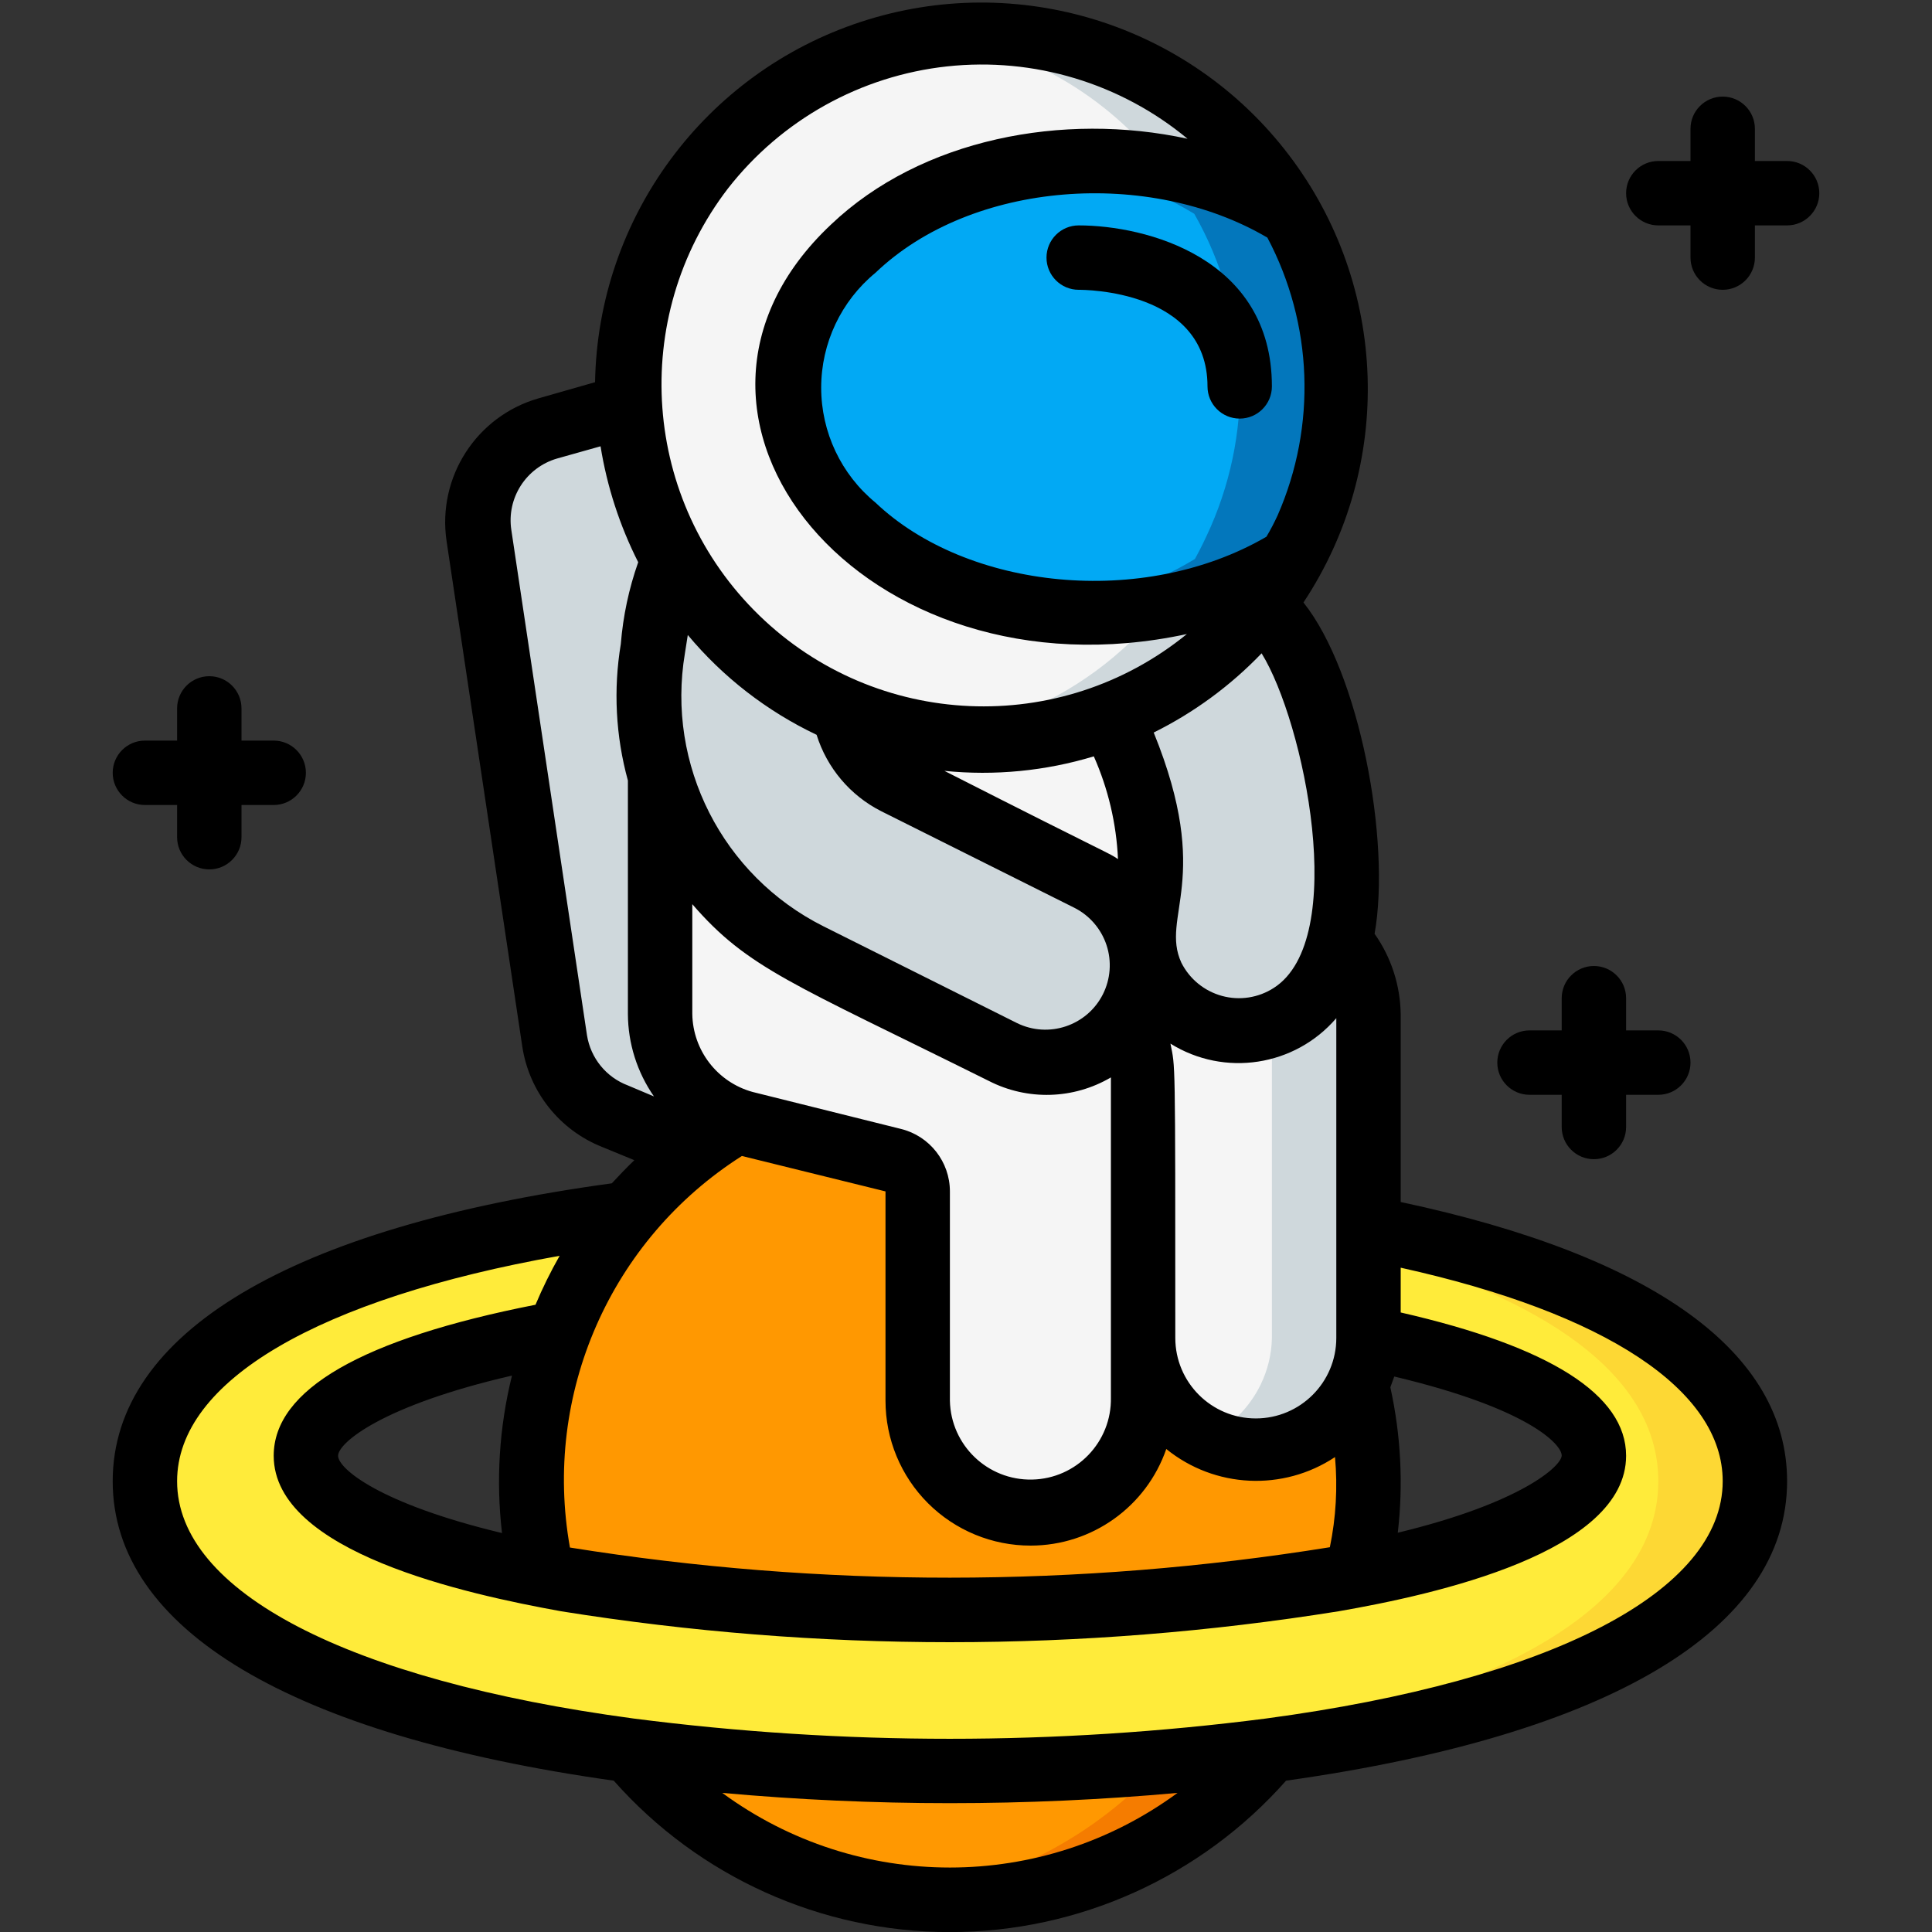 <svg width="45" height="45" viewBox="0 0 45 45" fill="none" xmlns="http://www.w3.org/2000/svg">
<rect x="0" y="0" width="45" height="45" fill="#333333" stroke="none"/>
<g clip-path="url(#clip0)">
<path d="M29.625 40.77C27.772 42.973 25.041 44.245 22.163 44.245C19.284 44.245 16.552 42.973 14.7 40.77C19.655 41.407 24.67 41.407 29.625 40.77Z" fill="#FF9801"/>
<path d="M27.09 41.032C25.513 42.791 23.347 43.912 21 44.182C24.268 44.581 27.515 43.297 29.625 40.77C28.777 40.883 27.938 40.965 27.09 41.032V41.032Z" fill="#F57C00"/>
<path d="M40.875 34.5C40.875 37.89 35.895 39.922 29.625 40.77C24.67 41.407 19.655 41.407 14.7 40.77C8.355 39.922 3.375 37.89 3.375 34.5C3.375 31.11 8.355 29.078 14.662 28.23C13.956 29.071 13.396 30.024 13.005 31.05C2.1 33.068 7.657 36.922 18.855 37.417C25.14 37.785 31.605 36.833 31.605 36.667C38.145 35.362 39.638 32.775 31.852 31.163V28.605C37.057 29.602 40.875 31.5 40.875 34.5Z" fill="#FFEB3A"/>
<path d="M31.875 28.605V29.122C35.873 30.218 38.625 31.98 38.625 34.5C38.625 37.89 33.645 39.922 27.375 40.77C25.261 41.053 23.133 41.214 21 41.25C23.883 41.312 26.767 41.151 29.625 40.77C35.932 39.922 40.875 37.89 40.875 34.5C40.875 31.5 37.057 29.602 31.875 28.605Z" fill="#FDD834"/>
<path d="M30.075 13.02C29.879 13.385 29.651 13.731 29.392 14.055C27.112 16.974 23.173 18.026 19.74 16.635L19.642 16.59C16.738 15.358 14.79 12.578 14.625 9.428C14.617 9.285 14.617 9.142 14.625 9C14.635 5.252 17.169 1.981 20.797 1.037C24.424 0.093 28.232 1.712 30.067 4.98C27.075 3.105 22.41 3.382 19.875 5.775C18.923 6.576 18.374 7.756 18.374 9C18.374 10.244 18.923 11.424 19.875 12.225C22.35 14.58 27 14.932 30.075 13.02Z" fill="#F5F5F5"/>
<path d="M27.075 3.885C28.137 4.049 29.157 4.421 30.075 4.98C28.632 2.357 25.869 0.734 22.875 0.75C22.511 0.751 22.148 0.778 21.788 0.832C23.881 1.121 25.778 2.217 27.075 3.885V3.885Z" fill="#CFD8DC"/>
<path d="M27.09 14.115C26.186 15.262 24.989 16.143 23.625 16.665C23.007 16.907 22.362 17.075 21.705 17.168C23.115 17.363 24.552 17.189 25.875 16.665C27.256 16.131 28.465 15.228 29.37 14.055C29.628 13.731 29.857 13.385 30.052 13.02C29.145 13.572 28.139 13.944 27.09 14.115V14.115Z" fill="#CFD8DC"/>
<path d="M30.45 12.27C30.337 12.525 30.218 12.773 30.082 13.02C27 14.932 22.35 14.58 19.875 12.225C18.923 11.424 18.374 10.244 18.374 9C18.374 7.756 18.923 6.576 19.875 5.775C22.41 3.382 27.075 3.105 30.067 4.98C31.338 7.214 31.48 9.916 30.45 12.27V12.27Z" fill="#02A9F4"/>
<path d="M30.067 4.98C28.352 3.971 26.348 3.564 24.375 3.825C25.594 3.951 26.769 4.345 27.817 4.98C29.088 7.214 29.23 9.916 28.2 12.27C28.087 12.525 27.968 12.773 27.832 13.02C26.778 13.655 25.598 14.051 24.375 14.182C26.351 14.437 28.356 14.028 30.075 13.02C30.21 12.78 30.33 12.533 30.442 12.27C31.474 9.917 31.335 7.215 30.067 4.98V4.98Z" fill="#0377BC"/>
<path d="M26.235 23.753C25.827 24.381 25.125 24.758 24.375 24.75C23.677 24.75 23.715 24.683 18.84 22.253C16.19 20.927 14.715 18.028 15.203 15.105C15.42 13.77 15.412 13.56 15.705 13.072C16.597 14.645 17.98 15.88 19.642 16.59C19.764 17.298 20.215 17.905 20.858 18.225L25.358 20.475C25.735 20.664 26.052 20.955 26.273 21.315C26.726 22.065 26.703 23.011 26.212 23.738L26.235 23.753Z" fill="#CFD8DC"/>
<path d="M31.192 21.878C30.442 24.802 27.547 24.308 26.835 22.74C26.754 22.566 26.696 22.382 26.663 22.192C26.46 20.985 27.465 20.13 25.913 16.688C27.294 16.153 28.503 15.251 29.407 14.078C30.45 14.97 30.907 16.815 31.148 18.113C31.44 19.349 31.456 20.635 31.192 21.878V21.878Z" fill="#CFD8DC"/>
<path d="M26.625 25.125V32.55C26.642 33.81 25.776 34.91 24.547 35.19C23.773 35.358 22.963 35.166 22.347 34.667C21.73 34.169 21.373 33.418 21.375 32.625V27.75C21.385 27.397 21.148 27.085 20.805 27C20.805 27 17.34 26.145 17.168 26.085C16.113 25.718 15.398 24.734 15.375 23.617V18.098C15.9 19.905 17.156 21.411 18.84 22.253C23.715 24.683 23.677 24.75 24.375 24.75C25.125 24.758 25.827 24.382 26.235 23.753C26.489 24.165 26.624 24.64 26.625 25.125Z" fill="#F5F5F5"/>
<path d="M26.663 22.192H26.625C26.586 21.884 26.481 21.587 26.317 21.323C26.097 20.962 25.78 20.671 25.402 20.483L20.902 18.233C20.26 17.913 19.808 17.305 19.688 16.598L19.785 16.642C21.759 17.445 23.968 17.445 25.942 16.642C27.465 20.13 26.46 21 26.663 22.192V22.192Z" fill="#F5F5F5"/>
<path d="M31.875 23.625V31.17C31.867 31.545 31.777 31.913 31.613 32.25C31.081 33.348 29.863 33.935 28.672 33.667C27.482 33.398 26.634 32.345 26.625 31.125V25.125C26.624 24.64 26.489 24.165 26.235 23.753C26.558 23.303 26.697 22.748 26.625 22.2H26.685C26.718 22.389 26.776 22.573 26.858 22.747C27.57 24.315 30.48 24.81 31.215 21.885C31.641 22.364 31.876 22.984 31.875 23.625V23.625Z" fill="#F5F5F5"/>
<path d="M31.207 21.878C31.056 22.767 30.458 23.518 29.625 23.865V31.17C29.617 31.545 29.527 31.913 29.363 32.25C29.1 32.789 28.665 33.225 28.125 33.487C28.475 33.661 28.86 33.751 29.25 33.75C30.259 33.743 31.177 33.161 31.613 32.25C31.777 31.913 31.867 31.545 31.875 31.17V23.625C31.876 22.98 31.638 22.358 31.207 21.878Z" fill="#CFD8DC"/>
<path d="M17.168 26.115C16.838 26.298 16.524 26.509 16.23 26.745L14.325 25.995C13.581 25.7 13.05 25.032 12.93 24.24L11.168 12.457C10.999 11.34 11.686 10.271 12.773 9.96L14.625 9.428C14.69 10.709 15.054 11.958 15.69 13.072C15.398 13.56 15.405 13.77 15.188 15.105C15.017 16.105 15.076 17.131 15.36 18.105V23.625C15.376 24.754 16.099 25.75 17.168 26.115Z" fill="#CFD8DC"/>
<path d="M31.628 36.675C31.628 36.862 24.975 37.778 18.878 37.425C16.783 37.343 14.699 37.093 12.645 36.675C11.791 32.941 13.203 29.054 16.253 26.738C16.546 26.501 16.86 26.29 17.19 26.108C17.363 26.168 20.812 27.023 20.828 27.023C21.153 27.114 21.377 27.412 21.375 27.75V32.625C21.373 33.418 21.73 34.169 22.347 34.667C22.963 35.166 23.773 35.358 24.547 35.19C25.776 34.91 26.642 33.81 26.625 32.55V31.125C26.634 32.345 27.482 33.398 28.672 33.667C29.863 33.935 31.081 33.348 31.613 32.25C31.956 33.704 31.962 35.218 31.628 36.675V36.675Z" fill="#FF9801"/>
<path d="M4.875 15.75C4.461 15.75 4.125 16.086 4.125 16.5V17.25H3.375C2.961 17.25 2.625 17.586 2.625 18C2.625 18.414 2.961 18.75 3.375 18.75H4.125V19.5C4.125 19.914 4.461 20.25 4.875 20.25C5.289 20.25 5.625 19.914 5.625 19.5V18.75H6.375C6.789 18.75 7.125 18.414 7.125 18C7.125 17.586 6.789 17.25 6.375 17.25H5.625V16.5C5.625 16.086 5.289 15.75 4.875 15.75Z" fill="black"/>
<path d="M41.625 3.75H40.875V3C40.875 2.586 40.539 2.25 40.125 2.25C39.711 2.25 39.375 2.586 39.375 3V3.75H38.625C38.211 3.75 37.875 4.086 37.875 4.5C37.875 4.914 38.211 5.25 38.625 5.25H39.375V6C39.375 6.414 39.711 6.75 40.125 6.75C40.539 6.75 40.875 6.414 40.875 6V5.25H41.625C42.039 5.25 42.375 4.914 42.375 4.5C42.375 4.086 42.039 3.75 41.625 3.75Z" fill="black"/>
<path d="M32.625 27.997V23.625C32.616 22.953 32.405 22.299 32.017 21.75C32.4 19.59 31.665 15.668 30.36 14.033C32.478 10.838 32.34 6.653 30.017 3.605C27.695 0.557 23.696 -0.686 20.055 0.508C16.413 1.702 13.927 5.071 13.86 8.902L12.547 9.277C11.097 9.691 10.179 11.116 10.402 12.607L12.165 24.375C12.325 25.43 13.033 26.321 14.025 26.715L14.775 27.023C14.588 27.203 14.415 27.383 14.25 27.562C6.765 28.582 2.625 31.058 2.625 34.5C2.625 37.943 6.772 40.417 14.295 41.475C16.279 43.718 19.13 45.002 22.125 45.002C25.12 45.002 27.971 43.718 29.955 41.475C37.477 40.417 41.625 37.95 41.625 34.5C41.625 31.5 38.513 29.25 32.625 27.997ZM11.693 35.708C8.842 35.025 7.875 34.208 7.875 33.907C7.875 33.608 8.902 32.737 11.925 32.04C11.628 33.239 11.549 34.481 11.693 35.708ZM13.275 36.045C12.636 32.474 14.218 28.871 17.28 26.925L20.625 27.75V32.625C20.625 33.521 20.982 34.381 21.616 35.014C22.251 35.647 23.111 36.002 24.008 36C25.432 35.999 26.699 35.096 27.165 33.75C28.293 34.665 29.885 34.741 31.095 33.938C31.158 34.64 31.118 35.347 30.975 36.038C25.113 36.981 19.138 36.984 13.275 36.045V36.045ZM25.477 17.617C25.812 18.373 26.003 19.184 26.04 20.01C25.793 19.845 26.04 20.01 21.997 17.955C23.168 18.073 24.351 17.958 25.477 17.617V17.617ZM19.02 17.115C19.261 17.885 19.801 18.526 20.52 18.892L25.02 21.142C25.377 21.321 25.647 21.634 25.773 22.013C25.898 22.391 25.867 22.804 25.688 23.16C25.316 23.894 24.423 24.192 23.685 23.828L19.185 21.578C16.827 20.398 15.516 17.817 15.953 15.217L16.02 14.79C16.84 15.773 17.864 16.566 19.02 17.115ZM16.125 21.06C17.422 22.56 18.45 22.898 23.032 25.177C23.932 25.638 25.004 25.607 25.875 25.095V32.55C25.896 33.586 25.073 34.442 24.038 34.462C23.002 34.483 22.146 33.66 22.125 32.625V27.75C22.125 27.061 21.654 26.46 20.985 26.295L17.527 25.433C16.709 25.206 16.138 24.467 16.125 23.617V21.06ZM32.385 32.31L32.475 32.062C35.633 32.812 36.375 33.653 36.375 33.9C36.375 34.148 35.422 35.01 32.557 35.7C32.688 34.571 32.629 33.428 32.385 32.318V32.31ZM31.125 31.163C31.125 32.198 30.285 33.038 29.25 33.038C28.215 33.038 27.375 32.198 27.375 31.163C27.375 24.473 27.375 24.885 27.262 24.308C28.52 25.091 30.16 24.839 31.125 23.715V31.163ZM29.67 23.01C29.312 23.241 28.874 23.309 28.463 23.197C28.053 23.085 27.709 22.805 27.517 22.425C27.015 21.337 28.267 20.497 26.872 17.062C27.81 16.597 28.66 15.973 29.385 15.217C30.375 16.815 31.433 21.878 29.67 23.01V23.01ZM29.52 5.535C30.582 7.541 30.67 9.921 29.76 12C29.681 12.172 29.594 12.34 29.497 12.502C26.617 14.175 22.523 13.732 20.392 11.707C19.591 11.049 19.127 10.067 19.127 9.03C19.127 7.993 19.591 7.011 20.392 6.353C22.642 4.2 26.782 3.922 29.52 5.535V5.535ZM16.957 4.388C18.206 2.789 20.048 1.764 22.064 1.546C24.081 1.329 26.099 1.937 27.66 3.232C24.765 2.603 21.457 3.232 19.358 5.228C14.625 9.675 20.1 16.395 27.645 14.768C24.695 17.171 20.412 16.984 17.683 14.333C14.953 11.682 14.641 7.407 16.957 4.388V4.388ZM13.672 24.113L11.91 12.345C11.797 11.601 12.253 10.89 12.975 10.68L13.988 10.395C14.139 11.335 14.435 12.245 14.865 13.095C14.648 13.71 14.512 14.35 14.46 15C14.284 16.059 14.34 17.144 14.625 18.18V23.617C14.628 24.304 14.84 24.974 15.232 25.538L14.625 25.282C14.12 25.092 13.757 24.645 13.672 24.113V24.113ZM16.823 41.76C20.35 42.079 23.9 42.079 27.427 41.76C24.273 44.078 19.977 44.078 16.823 41.76ZM29.483 40.028C24.595 40.657 19.647 40.657 14.76 40.028C8.1 39.135 4.125 37.065 4.125 34.5C4.125 32.167 7.425 30.247 13.035 29.25C12.825 29.619 12.637 29.999 12.473 30.39C8.43 31.185 6.375 32.37 6.375 33.907C6.375 36.157 10.875 37.133 13.072 37.53C19.069 38.49 25.181 38.49 31.177 37.53C33.428 37.14 37.875 36.157 37.875 33.907C37.875 32.49 36.105 31.365 32.625 30.57V29.527C37.403 30.585 40.125 32.377 40.125 34.5C40.125 37.065 36.15 39.135 29.483 40.028V40.028Z" fill="black"/>
<path d="M24.375 6C24.375 6.414 24.711 6.75 25.125 6.75C25.245 6.75 28.125 6.75 28.125 9C28.125 9.414 28.461 9.75 28.875 9.75C29.289 9.75 29.625 9.414 29.625 9C29.625 6 26.685 5.25 25.125 5.25C24.711 5.25 24.375 5.586 24.375 6Z" fill="black"/>
<path d="M37.125 22.5C36.711 22.5 36.375 22.836 36.375 23.25V24H35.625C35.211 24 34.875 24.336 34.875 24.75C34.875 25.164 35.211 25.5 35.625 25.5H36.375V26.25C36.375 26.664 36.711 27 37.125 27C37.539 27 37.875 26.664 37.875 26.25V25.5H38.625C39.039 25.5 39.375 25.164 39.375 24.75C39.375 24.336 39.039 24 38.625 24H37.875V23.25C37.875 22.836 37.539 22.5 37.125 22.5Z" fill="black"/>
</g>
<defs>
<clipPath id="clip0">
<rect width="45" height="45" fill="white"/>
</clipPath>
</defs>
</svg>
